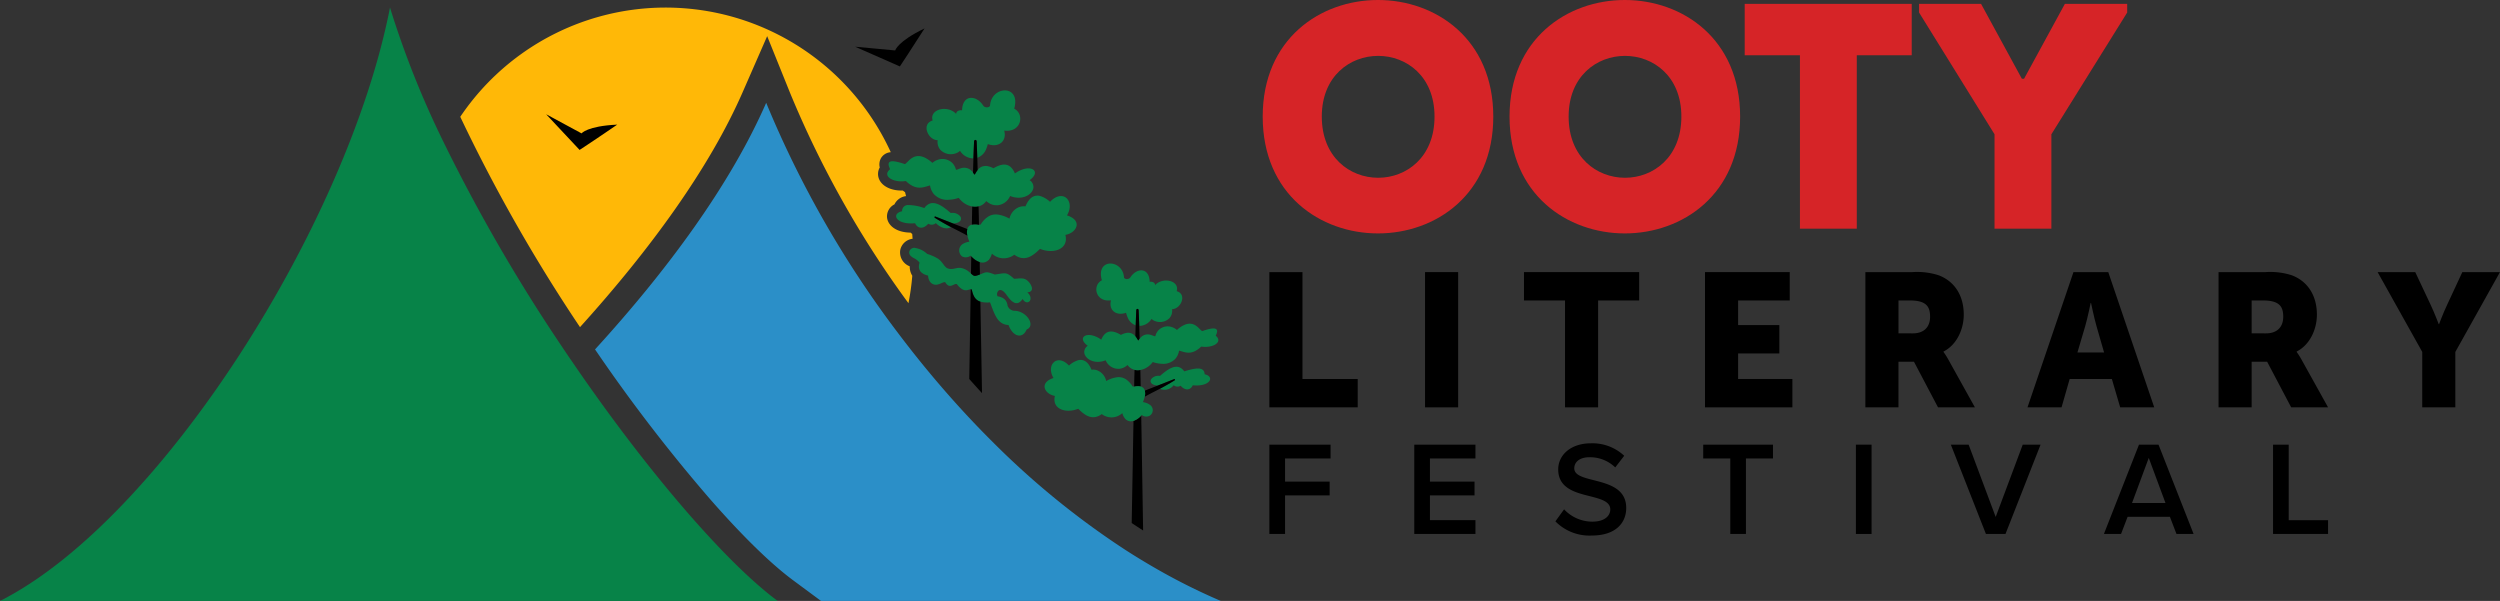 <svg xmlns="http://www.w3.org/2000/svg" width="518.241" height="124.574" viewBox="0 0 518.241 124.574">
  <rect x="0" y="0" width="518.241" height="124.574" fill="#333333" stroke="none"/>
  <g id="Group_285" data-name="Group 285" transform="translate(-323.843 -81.792)">
    <g id="Group_270" data-name="Group 270" transform="translate(585.596 81.792)">
      <path id="Path_18402" data-name="Path 18402" d="M484.465,105.961c0-32.224,47.8-32.224,47.8,0C532.27,138.252,484.465,138.252,484.465,105.961Zm35.62,0c0-16.779-23.37-16.779-23.37,0C496.715,122.871,520.085,122.871,520.085,105.961Z" transform="translate(-484.465 -81.793)" fill="#d62427"/>
      <path id="Path_18403" data-name="Path 18403" d="M515.864,105.961c0-32.224,47.8-32.224,47.8,0C563.667,138.252,515.864,138.252,515.864,105.961Zm35.62,0c0-16.779-23.37-16.779-23.37,0C528.114,122.871,551.484,122.871,551.484,105.961Z" transform="translate(-464.695 -81.793)" fill="#d62427"/>
      <path id="Path_18404" data-name="Path 18404" d="M545.777,92.935V82.282H580.4V92.935H569.014v35.954H557.228V92.935Z" transform="translate(-445.862 -81.484)" fill="#d62427"/>
      <path id="Path_18405" data-name="Path 18405" d="M595.388,128.889H583.6V109.314L567.958,84.079v-1.8h12.85L589.264,97.8h.465l8.456-15.514H611.1v1.8l-15.713,25.235Z" transform="translate(-431.896 -81.484)" fill="#d62427"/>
    </g>
    <g id="Group_271" data-name="Group 271" transform="translate(586.98 138.198)">
      <path id="Path_18406" data-name="Path 18406" d="M485.314,116.405h6.862V138.56h11.45v5.881H485.314Z" transform="translate(-485.314 -116.405)"/>
      <path id="Path_18407" data-name="Path 18407" d="M505.116,116.405h6.862v28.036h-6.862Z" transform="translate(-472.846 -116.405)"/>
      <path id="Path_18408" data-name="Path 18408" d="M526.21,122.286H517.7v-5.881h23.88v5.881h-8.51v22.155H526.21Z" transform="translate(-464.923 -116.405)"/>
      <path id="Path_18409" data-name="Path 18409" d="M540.727,116.405h17.566v5.881h-10.7v5.1h8.547v5.881h-8.547v5.295h11.253v5.881H540.727Z" transform="translate(-450.425 -116.405)"/>
      <path id="Path_18410" data-name="Path 18410" d="M561.131,116.405h9.763a14.5,14.5,0,0,1,5.451.667c3.175,1.216,5.176,4.077,5.176,8.156,0,2.979-1.413,6.233-4.2,7.645v.08a15.8,15.8,0,0,1,1.059,1.685l5.449,9.8h-7.646l-4.98-9.45h-3.215v9.45h-6.861Zm9.841,12.7c2.2,0,3.569-1.216,3.569-3.452,0-2.117-.785-3.372-4.235-3.372h-2.314v6.823Z" transform="translate(-437.578 -116.405)"/>
      <path id="Path_18411" data-name="Path 18411" d="M599.239,138.56h-8.745l-1.685,5.881h-7.058l9.529-28.036h7.214l9.528,28.036h-7.058ZM594.847,122.8s-.627,3.057-1.136,4.824L592.1,133.07h5.529l-1.569-5.449c-.51-1.767-1.137-4.824-1.137-4.824Z" transform="translate(-424.595 -116.405)"/>
      <path id="Path_18412" data-name="Path 18412" d="M606.053,116.405h9.763a14.49,14.49,0,0,1,5.45.667c3.176,1.216,5.176,4.077,5.176,8.156,0,2.979-1.411,6.233-4.195,7.645v.08a16.2,16.2,0,0,1,1.059,1.685l5.449,9.8h-7.646l-4.98-9.45h-3.215v9.45h-6.861Zm9.841,12.7c2.2,0,3.569-1.216,3.569-3.452,0-2.117-.786-3.372-4.235-3.372h-2.314v6.823Z" transform="translate(-409.294 -116.405)"/>
      <path id="Path_18413" data-name="Path 18413" d="M635.541,132.952l-9.253-16.547h7.8l3.176,6.743c.9,1.921,1.687,4.04,1.687,4.04h.078s.784-2.119,1.687-4.04l3.135-6.743h7.8L642.4,132.952v11.489h-6.862Z" transform="translate(-396.554 -116.405)"/>
    </g>
    <g id="Group_272" data-name="Group 272" transform="translate(586.98 173.689)">
      <path id="Path_18414" data-name="Path 18414" d="M485.314,156.868V138.355H498v2.858h-9.435v4.8h9.243v2.86h-9.243v7.993Z" transform="translate(-485.314 -138.076)"/>
      <path id="Path_18415" data-name="Path 18415" d="M503.745,156.868V138.355h12.683v2.858h-9.436v4.8h9.243v2.86h-9.243v5.135h9.436v2.858Z" transform="translate(-473.709 -138.076)"/>
      <path id="Path_18416" data-name="Path 18416" d="M523.5,151.868a7.984,7.984,0,0,0,5.855,2.554c2.666,0,3.72-1.3,3.72-2.526,0-1.665-1.97-2.164-4.219-2.748-3.025-.75-6.577-1.638-6.577-5.55,0-3.054,2.692-5.414,6.743-5.414a9.634,9.634,0,0,1,6.939,2.583l-1.859,2.413a7.521,7.521,0,0,0-5.357-2.109c-1.915,0-3.135.916-3.135,2.3,0,1.442,1.887,1.913,4.079,2.469,3.054.777,6.69,1.721,6.69,5.746,0,3.082-2.166,5.717-7.161,5.717a9.9,9.9,0,0,1-7.522-2.941Z" transform="translate(-462.405 -138.184)"/>
      <path id="Path_18417" data-name="Path 18417" d="M546.11,156.868V141.213H540.5v-2.858h14.461v2.858h-5.607v15.654Z" transform="translate(-450.565 -138.076)"/>
      <path id="Path_18418" data-name="Path 18418" d="M559.923,156.868V138.355h3.248v18.513Z" transform="translate(-438.338 -138.076)"/>
      <path id="Path_18419" data-name="Path 18419" d="M579.273,156.868,572,138.355h3.691l5.606,14.988,5.607-14.988H590.6l-7.271,18.513Z" transform="translate(-430.735 -138.076)"/>
      <path id="Path_18420" data-name="Path 18420" d="M606.512,156.868l-1.359-3.553h-8.771l-1.359,3.553h-3.553l7.271-18.513h4.051l7.271,18.513ZM600.768,141.1l-3.47,9.354h6.939Z" transform="translate(-418.475 -138.076)"/>
      <path id="Path_18421" data-name="Path 18421" d="M612.984,156.868V138.355h3.248v15.654h8.16v2.858Z" transform="translate(-404.93 -138.076)"/>
    </g>
    <g id="Group_284" data-name="Group 284" transform="translate(323.843 83.361)">
      <g id="Group_282" data-name="Group 282">
        <g id="Group_273" data-name="Group 273" transform="translate(95.41)">
          <path id="Path_18422" data-name="Path 18422" d="M475.565,136.392a3.078,3.078,0,0,1-1.949-3.471,2.957,2.957,0,0,1,2.539-2.237c-.021-.336-.047-.668-.075-1.005v0a2.2,2.2,0,0,1-.332-.272c-3.153-.039-4.726-1.591-4.887-3.127a2.785,2.785,0,0,1,1.537-2.728,3.068,3.068,0,0,1,2.4-1.714c-.064-.275-.135-.548-.207-.82-.153-.1-.308-.213-.461-.332-.1,0-.189,0-.282,0-2.3,0-4.144-.983-4.69-2.5a2.756,2.756,0,0,1,.189-2.285,2.663,2.663,0,0,1,.3-2,2.558,2.558,0,0,1,1.988-1.165A51.329,51.329,0,0,0,382.39,105.4,340.784,340.784,0,0,0,407.212,149c14.592-16.128,26.845-33,33.694-48.652l5.107-11.671,4.765,11.816A206.772,206.772,0,0,0,475.3,144.039a50.392,50.392,0,0,0,.794-5.705v0a1.214,1.214,0,0,1-.086-.137A3.513,3.513,0,0,1,475.565,136.392Z" transform="translate(-382.39 -82.755)" fill="#ffb807"/>
          <path id="Path_18423" data-name="Path 18423" d="M463.986,122.542c1.612,1.476-.06,2.992-.968,1.369-1.219,1.791-2.405.482-3.321-.812-1.545-2.192-2.291-.314-1.869.264,1.483.254,1.933,1.009,2.061,1.923a1.577,1.577,0,0,0,1.467,1.087c2.474.029,4.442,3.07,2.495,3.872-.826,1.959-2.8,1.615-3.764-.926-2.234-.116-2.849-2.057-3.822-4.693a.735.735,0,0,1-.085,0,5.427,5.427,0,0,1-1.928-.158c-.965-.306-1.48-1.054-1.78-2.5a.37.37,0,0,0-.218-.054c-.417.015-1.018.5-1.916-.111a4.062,4.062,0,0,1-.944-.95c-.572-.308-1.486,1.183-2.4-.383-.368-.194-1.058.432-1.858.489-.745.054-1.605-.407-1.727-1.884-1.54-.385-2.213-1.237-1.758-2.694a3.691,3.691,0,0,0-1.19-.94c-.054-.026-.1-.054-.152-.08-1.354-.758-.774-1.819-.016-2.013a.9.9,0,0,1,.482,0,4.711,4.711,0,0,1,2.462,1.234,9.87,9.87,0,0,1,2.277,1.009c.94.662,1.245,1.69,1.928,1.969.887.365,1.651-.075,2.366-.093a2.532,2.532,0,0,1,.6.062,3.536,3.536,0,0,1,1.527.789c.143.122.264.23.368.323.647.579.707.636,1.859.192l.039-.015c.939-.36,1.157-.536,1.876-.357.287.072.655.2,1.177.393,2.145-.282,2.291-.657,3.981.873,1.335-.036,2.141-.365,3.072.683C465.055,121.257,465.373,122.462,463.986,122.542Z" transform="translate(-346.436 -63.51)" fill="#078348"/>
          <path id="Path_18424" data-name="Path 18424" d="M467.015,108.022c.007,1.144-1.312,2.28-3.127,2.255h0a4.749,4.749,0,0,1-1.711-.357,3.15,3.15,0,0,1-2.674,1.923c-.093,0-.186-.008-.275-.008a1.32,1.32,0,0,0-.139,0,3.088,3.088,0,0,1-1.545-.613,3.375,3.375,0,0,1-.315-.253,2.669,2.669,0,0,1-1.584,1.1,3.167,3.167,0,0,1-1.312.033,4.345,4.345,0,0,1-1.9-.865,4.941,4.941,0,0,1-.908-.935,6.808,6.808,0,0,1-2.052.4,3.729,3.729,0,0,1-3.142-1.219,3.783,3.783,0,0,1-.755-1.758c-1.472.419-2.867,1.126-5.014-.911a5.834,5.834,0,0,1-.8.072c-2.2.039-4.053-1.212-2.462-2.528-.693-1.4-.168-1.767.976-1.605a11.546,11.546,0,0,1,2.042.551c.636-.021,2.034-3.557,5.754-.248a3.166,3.166,0,0,1,1.15-.65,2.9,2.9,0,0,1,3.039.74,2.959,2.959,0,0,1,.686,1.315c.207.125.851-.368,1.659-.4a2.174,2.174,0,0,1,1.887,1.019,4.731,4.731,0,0,1,.279.4c.135.013.311-.473.68-.94a2.272,2.272,0,0,1,.886-.709h.007a2.273,2.273,0,0,1,1.005-.124,3.9,3.9,0,0,1,1.369.471c1.866-1.1,3.481-1.243,4.457,1.072,3.124-2.223,5.7-.518,3.049,1.387A1.721,1.721,0,0,1,467.015,108.022Z" transform="translate(-348.196 -70.861)" fill="#078348"/>
          <path id="Path_18425" data-name="Path 18425" d="M467.909,114.815c.722,2.974-2.453,4.032-5.27,2.9-1.582,1.584-3.238,2.725-5.329,1.208a3.587,3.587,0,0,1-4.636-.22,3.462,3.462,0,0,1-.272.711v0a2.483,2.483,0,0,1-.336.512l-.011-.008c-.01.008-.01.008,0,.015v.008a1.739,1.739,0,0,1-1.905.518,4.189,4.189,0,0,1-1.758-1.209c-.042-.042-.085-.09-.129-.139a1.614,1.614,0,0,1-1.788.16v0a1.584,1.584,0,0,1,.227-2.612,3.605,3.605,0,0,1,1.307-.433,6.067,6.067,0,0,1-.417-1.243,2.892,2.892,0,0,1-.015-1.375,1.256,1.256,0,0,1,.937-.916,3.159,3.159,0,0,1,1.472.039l.368-.075a5.036,5.036,0,0,1,1.509-1.605,2.913,2.913,0,0,1,1.509-.471h.007c.078,0,.158.007.24.007a.9.9,0,0,0,.1,0h.008a6.719,6.719,0,0,1,2.588.869,3.286,3.286,0,0,1,2.1-2.441h.007a3.011,3.011,0,0,1,1.015-.125h.007a1.439,1.439,0,0,1,.186.011c.011-.023.018-.044.029-.065.458-1.072,1.33-2.484,2.981-2.088a5.155,5.155,0,0,1,2.084,1.216c2.707-2.849,5.259-.1,3.507,2.809C471.555,111.826,470.264,114.4,467.909,114.815Z" transform="translate(-342.463 -67.694)" fill="#078348"/>
        </g>
        <g id="Group_276" data-name="Group 276" transform="translate(185.768 17.182)">
          <g id="Group_274" data-name="Group 274" transform="translate(0 23.344)">
            <path id="Path_18426" data-name="Path 18426" d="M449.8,111.837c-.011.024-.018.047-.029.068l-3.753-1.473c-.2-.093-.336.135-.147.261,1.374.851,2.4,1.419,3.336,1.91-.833.557-2.171.178-3.135-.826a1.277,1.277,0,0,1-1.561.125.408.408,0,0,1-.059.06c-1.193,1.282-2.286.768-2.684-.158-.293.026-.569.041-.83.041-3.324-.008-4.025-2.071-1.866-2.524a1.21,1.21,0,0,1,1.23-1.287,9.956,9.956,0,0,1,3.381.632,2.343,2.343,0,0,1,1.237-.965c.961-.288,2.055.261,3.2,1.134h0q.44.337.89.728l0,0,.124.108a1.051,1.051,0,0,1,.143,0,2.074,2.074,0,0,1,1.869.733C451.535,111,451.156,111.755,449.8,111.837Z" transform="translate(-437.838 -107.624)" fill="#078348" fill-rule="evenodd"/>
            <path id="Path_18427" data-name="Path 18427" d="M449.654,114.812l-.011.015v-.008c-.01-.007-.01-.007,0-.015Z" transform="translate(-430.41 -103.103)" fill="#fff" fill-rule="evenodd"/>
            <path id="Path_18428" data-name="Path 18428" d="M449.654,114.812l-.011.015v-.008c-.01-.007-.01-.007,0-.015Z" transform="translate(-430.41 -103.103)" fill="#fff" fill-rule="evenodd"/>
          </g>
          <g id="Group_275" data-name="Group 275" transform="translate(6.304)">
            <path id="Path_18429" data-name="Path 18429" d="M457.8,101.615c.611,2.184-1.138,3.624-3.4,2.8a5.625,5.625,0,0,1-.329,1.012,3.087,3.087,0,0,1-1.848,1.83c-.039-1.312-.09-2.462-.129-3.432-.039-.372-.515-.393-.536.051-.051.991-.09,2.171-.14,3.51v0a3.284,3.284,0,0,1-2.77-1.573,2.528,2.528,0,0,1-1.007.562,3.034,3.034,0,0,1-3.06-.751,2.51,2.51,0,0,1-.572-2.016c-1.977.007-3.474-3.378-1.043-4.076-.722-2.376,3.124-3.285,4.876-1.366.021-.719.89-.833,1.225-.735.069-3.254,2.845-3.254,4.319-1.092.393.719,1.507.5,1.489.023.308-4.061,6.439-4.366,5,.714C462.129,98.258,461.3,102.089,457.8,101.615Z" transform="translate(-441.706 -93.299)" fill="#078348" fill-rule="evenodd"/>
            <path id="Path_18430" data-name="Path 18430" d="M449.539,113.309c-.362-.2-.7-.389-1.027-.561l-.551-.287c-.135-.072-.274-.142-.407-.21-.468-.24-.929-.473-1.414-.725-.934-.491-1.962-1.059-3.336-1.91-.189-.126-.057-.354.147-.261l3.753,1.473,1.048.411.782.3.649.254.342.137A2.891,2.891,0,0,0,449.539,113.309Z" transform="translate(-441.072 -83.202)" fill-rule="evenodd"/>
            <path id="Path_18431" data-name="Path 18431" d="M448.574,105.832v.008c-.368.468-.544.953-.68.94a4.718,4.718,0,0,0-.279-.4c.01-.354.021-.7.028-1.04.011-.484.033-.948.044-1.395v0c.01-.168.01-.339.01-.508v0c.051-1.34.09-2.519.14-3.51.021-.443.5-.422.536-.051.039.97.09,2.12.129,3.432,0,.062.011.108.011.168v0c.021.564.031,1.147.049,1.771v0C448.574,105.439,448.574,105.632,448.574,105.832Z" transform="translate(-437.985 -89.338)" fill-rule="evenodd"/>
            <path id="Path_18432" data-name="Path 18432" d="M448.939,111.646v.222a3.159,3.159,0,0,0-1.472-.039c0-.246.01-.5.021-.743v-.008c0-.372.01-.725.01-1.085v-.008a.237.237,0,0,0,.011-.09v0c.007-.614.018-1.222.039-1.812a3.167,3.167,0,0,0,1.312-.033c.011.412.021.833.029,1.252v0c.01.222.01.451.021.673,0,.142,0,.271.011.414C448.922,110.8,448.932,111.221,448.939,111.646Z" transform="translate(-438.078 -84.013)" fill-rule="evenodd"/>
            <path id="Path_18433" data-name="Path 18433" d="M449.214,118.155v.007c-1.152.443-1.212.386-1.859-.192.011-.383.011-.766.021-1.134v0c.011-.414.011-.815.021-1.219v-.007c.011-.4.011-.815.018-1.212a4.19,4.19,0,0,0,1.758,1.209v.536c.008.464.018.935.029,1.4v.01C449.2,117.762,449.214,117.958,449.214,118.155Z" transform="translate(-438.149 -80.016)" fill-rule="evenodd"/>
            <path id="Path_18434" data-name="Path 18434" d="M449.783,140.12q-1.335-1.459-2.645-2.938c.081-4.936.16-10.045.243-15.053v-.01c.021-1.18.042-2.36.06-3.522a.37.37,0,0,1,.218.054c.3,1.444.815,2.192,1.779,2.5.021.647.033,1.305.044,1.959v0C449.586,128.81,449.687,134.611,449.783,140.12Z" transform="translate(-438.286 -77.37)" fill-rule="evenodd"/>
            <path id="Path_18435" data-name="Path 18435" d="M449.654,114.812l-.011.015v-.008c-.01-.007-.01-.007,0-.015Z" transform="translate(-436.713 -79.758)" fill="#078348" fill-rule="evenodd"/>
          </g>
        </g>
        <g id="Group_279" data-name="Group 279" transform="translate(216.539 53.055)">
          <g id="Group_277" data-name="Group 277" transform="translate(16.667 32.141)">
            <path id="Path_18436" data-name="Path 18436" d="M466.947,135.038l.011,0c.006.007.006.007,0,.015Z" transform="translate(-466.947 -135.035)" fill="#fff" fill-rule="evenodd"/>
            <path id="Path_18437" data-name="Path 18437" d="M466.958,135.035c.006.007.006.007,0,.015l-.011-.011Z" transform="translate(-466.947 -135.035)" fill="#fff" fill-rule="evenodd"/>
          </g>
          <g id="Group_278" data-name="Group 278">
            <path id="Path_18438" data-name="Path 18438" d="M479,124.777a2.28,2.28,0,0,1-.531,1.851,2.771,2.771,0,0,1-2.8.686,2.271,2.271,0,0,1-.922-.515,3.017,3.017,0,0,1-2.542,1.444v0c-.046-1.234-.081-2.316-.129-3.22-.018-.407-.453-.389-.489-.047-.039.887-.083,1.941-.122,3.147v0a2.829,2.829,0,0,1-1.693-1.683v0a4.981,4.981,0,0,1-.3-.922c-2.079.751-3.681-.572-3.121-2.573-3.205.437-3.963-3.077-1.9-4.154-1.323-4.661,4.3-4.379,4.582-.654-.015.44,1.007.636,1.369-.021,1.348-1.985,3.9-1.985,3.957,1,.311-.086,1.108.021,1.126.675,1.608-1.758,5.136-.926,4.472,1.258C482.188,121.677,480.811,124.78,479,124.777Z" transform="translate(-452.577 -115.312)" fill="#078348" fill-rule="evenodd"/>
            <path id="Path_18439" data-name="Path 18439" d="M478.94,132.287c-.363.847-1.369,1.322-2.462.143-.015-.018-.033-.041-.05-.059a1.168,1.168,0,0,1-1.432-.109,2.41,2.41,0,0,1-2.878.753c.854-.447,1.8-.968,3.061-1.747.171-.114.054-.329-.137-.243l-3.442,1.351c-.006-.018-.018-.039-.024-.062-1.245-.075-1.592-.768-1.24-1.315a1.891,1.891,0,0,1,1.714-.671.8.8,0,0,1,.125,0c.036-.033.075-.064.111-.1h0c.275-.24.551-.464.82-.673h0c1.051-.8,2.058-1.307,2.941-1.043a2.157,2.157,0,0,1,1.129.887c2.18-.665,4.165-1.111,4.229.6C483.549,130.457,482.633,132.623,478.94,132.287Z" transform="translate(-448.229 -107.04)" fill="#078348" fill-rule="evenodd"/>
            <path id="Path_18440" data-name="Path 18440" d="M475.643,130.281c-1.263.779-2.207,1.3-3.061,1.747-.446.236-.869.446-1.3.67-.126.06-.248.124-.376.189l-.5.264c-.3.158-.608.326-.94.512a2.609,2.609,0,0,0,.011-1.258l.318-.126.593-.233.719-.282.958-.375,3.442-1.351C475.7,129.951,475.814,130.166,475.643,130.281Z" transform="translate(-448.695 -106.053)" fill-rule="evenodd"/>
            <path id="Path_18441" data-name="Path 18441" d="M469.148,127.306v0a3.575,3.575,0,0,0-.253.365c-.122.015-.287-.432-.626-.862v0c0-.186,0-.36.01-.536v0c.018-.575.026-1.108.047-1.626,0-.057.007-.1.007-.153v0c.039-1.206.083-2.26.122-3.147.036-.342.471-.36.489.047.047.9.083,1.987.129,3.22v0c0,.155,0,.308.011.461v.008c.007.407.029.829.036,1.273v0C469.13,126.67,469.139,126.981,469.148,127.306Z" transform="translate(-449.447 -111.679)" fill-rule="evenodd"/>
            <path id="Path_18442" data-name="Path 18442" d="M469.467,132.307a2.934,2.934,0,0,0-1.351.039v-.2q.017-.584.018-1.157c.011-.129.011-.248.011-.38v0c.006-.2.006-.411.018-.614.01-.386.018-.776.028-1.152a2.834,2.834,0,0,0,1.2.029c.023.543.029,1.1.041,1.665v0a.368.368,0,0,0,.007.083v0c0,.329.01.657.01,1v.007C469.457,131.854,469.467,132.082,469.467,132.307Z" transform="translate(-449.544 -106.797)" fill-rule="evenodd"/>
            <path id="Path_18443" data-name="Path 18443" d="M470.168,158.474q-1.19-.76-2.368-1.548c.072-3.9.14-7.9.212-11.846q.01-.907.036-1.8c.018-1.749.057-3.468.082-5.172,0-.183.011-.362.011-.554v-.011c.01-.425.018-.86.028-1.286v-.494a3.885,3.885,0,0,0,1.61-1.1c.01.372.01.746.016,1.12s.011.735.023,1.115v0c.007.344.007.694.018,1.048q.027,1.484.046,3c.018,1.066.036,2.148.054,3.231C470.013,148.929,470.093,153.792,470.168,158.474Z" transform="translate(-449.743 -103.13)" fill-rule="evenodd"/>
            <path id="Path_18444" data-name="Path 18444" d="M478.513,139.131a1.474,1.474,0,0,1-1.641-.143c-.039.042-.075.086-.117.125v0a3.886,3.886,0,0,1-1.61,1.1,1.583,1.583,0,0,1-1.747-.479c.007-.008.007-.008,0-.015l-.011,0a2.143,2.143,0,0,1-.311-.468,3.175,3.175,0,0,1-.246-.653,3.28,3.28,0,0,1-4.25.2c-1.92,1.39-3.439.346-4.891-1.1-2.585,1.036-5.493.064-4.832-2.663-2.159-.383-3.342-2.743-.29-3.711-1.609-2.671.733-5.194,3.214-2.578a4.726,4.726,0,0,1,1.908-1.111c1.512-.368,2.313.926,2.735,1.905h0l.026.065a1.207,1.207,0,0,1,.171-.011h.006a2.109,2.109,0,0,1,.916.111h0a3,3,0,0,1,1.944,2.246,6.136,6.136,0,0,1,2.374-.8h.007a.7.7,0,0,0,.1-.007c.075,0,.135.007.207,0h.006a2.67,2.67,0,0,1,1.383.433v0a4.565,4.565,0,0,1,1.38,1.468l.339.072a2.934,2.934,0,0,1,1.351-.039,1.158,1.158,0,0,1,.859.841,2.609,2.609,0,0,1-.011,1.258,5.743,5.743,0,0,1-.381,1.144,3.265,3.265,0,0,1,1.2.4,1.012,1.012,0,0,1,.156.1A1.344,1.344,0,0,1,478.513,139.131Z" transform="translate(-456.72 -107.586)" fill="#078348" fill-rule="evenodd"/>
            <path id="Path_18445" data-name="Path 18445" d="M486.132,127.708c-1.97,1.869-3.25,1.222-4.6.838a3.477,3.477,0,0,1-.694,1.615,3.416,3.416,0,0,1-2.876,1.115h0a6.29,6.29,0,0,1-1.881-.363,4.284,4.284,0,0,1-.833.857,3.936,3.936,0,0,1-1.742.79,2.835,2.835,0,0,1-1.2-.029,2.432,2.432,0,0,1-1.454-1.007,2.821,2.821,0,0,1-.287.231,2.756,2.756,0,0,1-1.432.565H469.1c-.028,0-.077,0-.1,0-.083,0-.145,0-.231,0h-.011a2.88,2.88,0,0,1-2.444-1.767,4.383,4.383,0,0,1-1.576.326h0c-1.659.021-2.868-1.019-2.863-2.066a1.576,1.576,0,0,1,.728-1.268c-2.431-1.745-.068-3.307,2.8-1.269.893-2.127,2.376-1.991,4.086-.983a3.548,3.548,0,0,1,1.255-.43,1.825,1.825,0,0,1,1.74.755v0c.339.43.5.877.626.862a3.563,3.563,0,0,1,.253-.365v0a2.008,2.008,0,0,1,1.731-.932c.74.031,1.333.482,1.524.368a2.68,2.68,0,0,1,.629-1.209h0a2.644,2.644,0,0,1,2.78-.675,2.981,2.981,0,0,1,1.059.6c3.412-3.039,4.693.207,5.275.225,2.192-.755,3.714-.94,2.767.965C490.757,126.812,488.438,128.088,486.132,127.708Z" transform="translate(-453.655 -110.491)" fill="#078348" fill-rule="evenodd"/>
            <path id="Path_18446" data-name="Path 18446" d="M466.958,135.035c.006.007.006.007,0,.015l-.011-.011Z" transform="translate(-450.28 -102.894)" fill="#078348" fill-rule="evenodd"/>
          </g>
        </g>
        <g id="Group_280" data-name="Group 280" transform="translate(123.349 19.74)">
          <path id="Path_18447" data-name="Path 18447" d="M529.263,198.134H446.387l-5.81-4.3c-4.754-3.525-10.741-9.422-17.269-16.894a339.986,339.986,0,0,1-23.773-30.951c15.027-16.454,28.046-34.134,35.48-51.116a214.429,214.429,0,0,0,27.7,48.209c3.864,5.1,8,10.1,12.372,14.906q.939,1.032,1.89,2.048c.966,1.03,1.941,2.057,2.932,3.067q.975,1,1.974,1.991a170.115,170.115,0,0,0,27.045,22.1c.578.383,1.162.755,1.744,1.123.862.544,1.727,1.076,2.6,1.6q.89.535,1.783,1.054A128.246,128.246,0,0,0,529.263,198.134Z" transform="translate(-399.535 -94.868)" fill="#2b8fc8"/>
        </g>
        <g id="Group_281" data-name="Group 281">
          <path id="Path_18448" data-name="Path 18448" d="M485.05,205.761H323.843c33.055-16.679,72.039-77.873,80.844-123.006A191.968,191.968,0,0,0,415.967,111a355.849,355.849,0,0,0,24.376,42.056c.533.8,1.069,1.587,1.6,2.369l1.512,2.2c7.06,10.242,14.289,19.7,21.065,27.679C472.256,194.407,479.405,201.577,485.05,205.761Z" transform="translate(-323.843 -82.755)" fill="#078348"/>
        </g>
      </g>
      <g id="Group_283" data-name="Group 283" transform="translate(113.213 4.314)">
        <path id="Path_18449" data-name="Path 18449" d="M393.315,96.323l6.934,7.4s4.03-2.643,7.8-5.247c-6.279.3-7.387,1.819-7.387,1.819Z" transform="translate(-393.315 -78.526)"/>
        <path id="Path_18450" data-name="Path 18450" d="M432.616,89.2l9.279,4.089s2.673-4.012,5.119-7.882c-5.658,2.738-6.083,4.569-6.083,4.569Z" transform="translate(-368.57 -85.402)"/>
      </g>
    </g>
  </g>
</svg>
